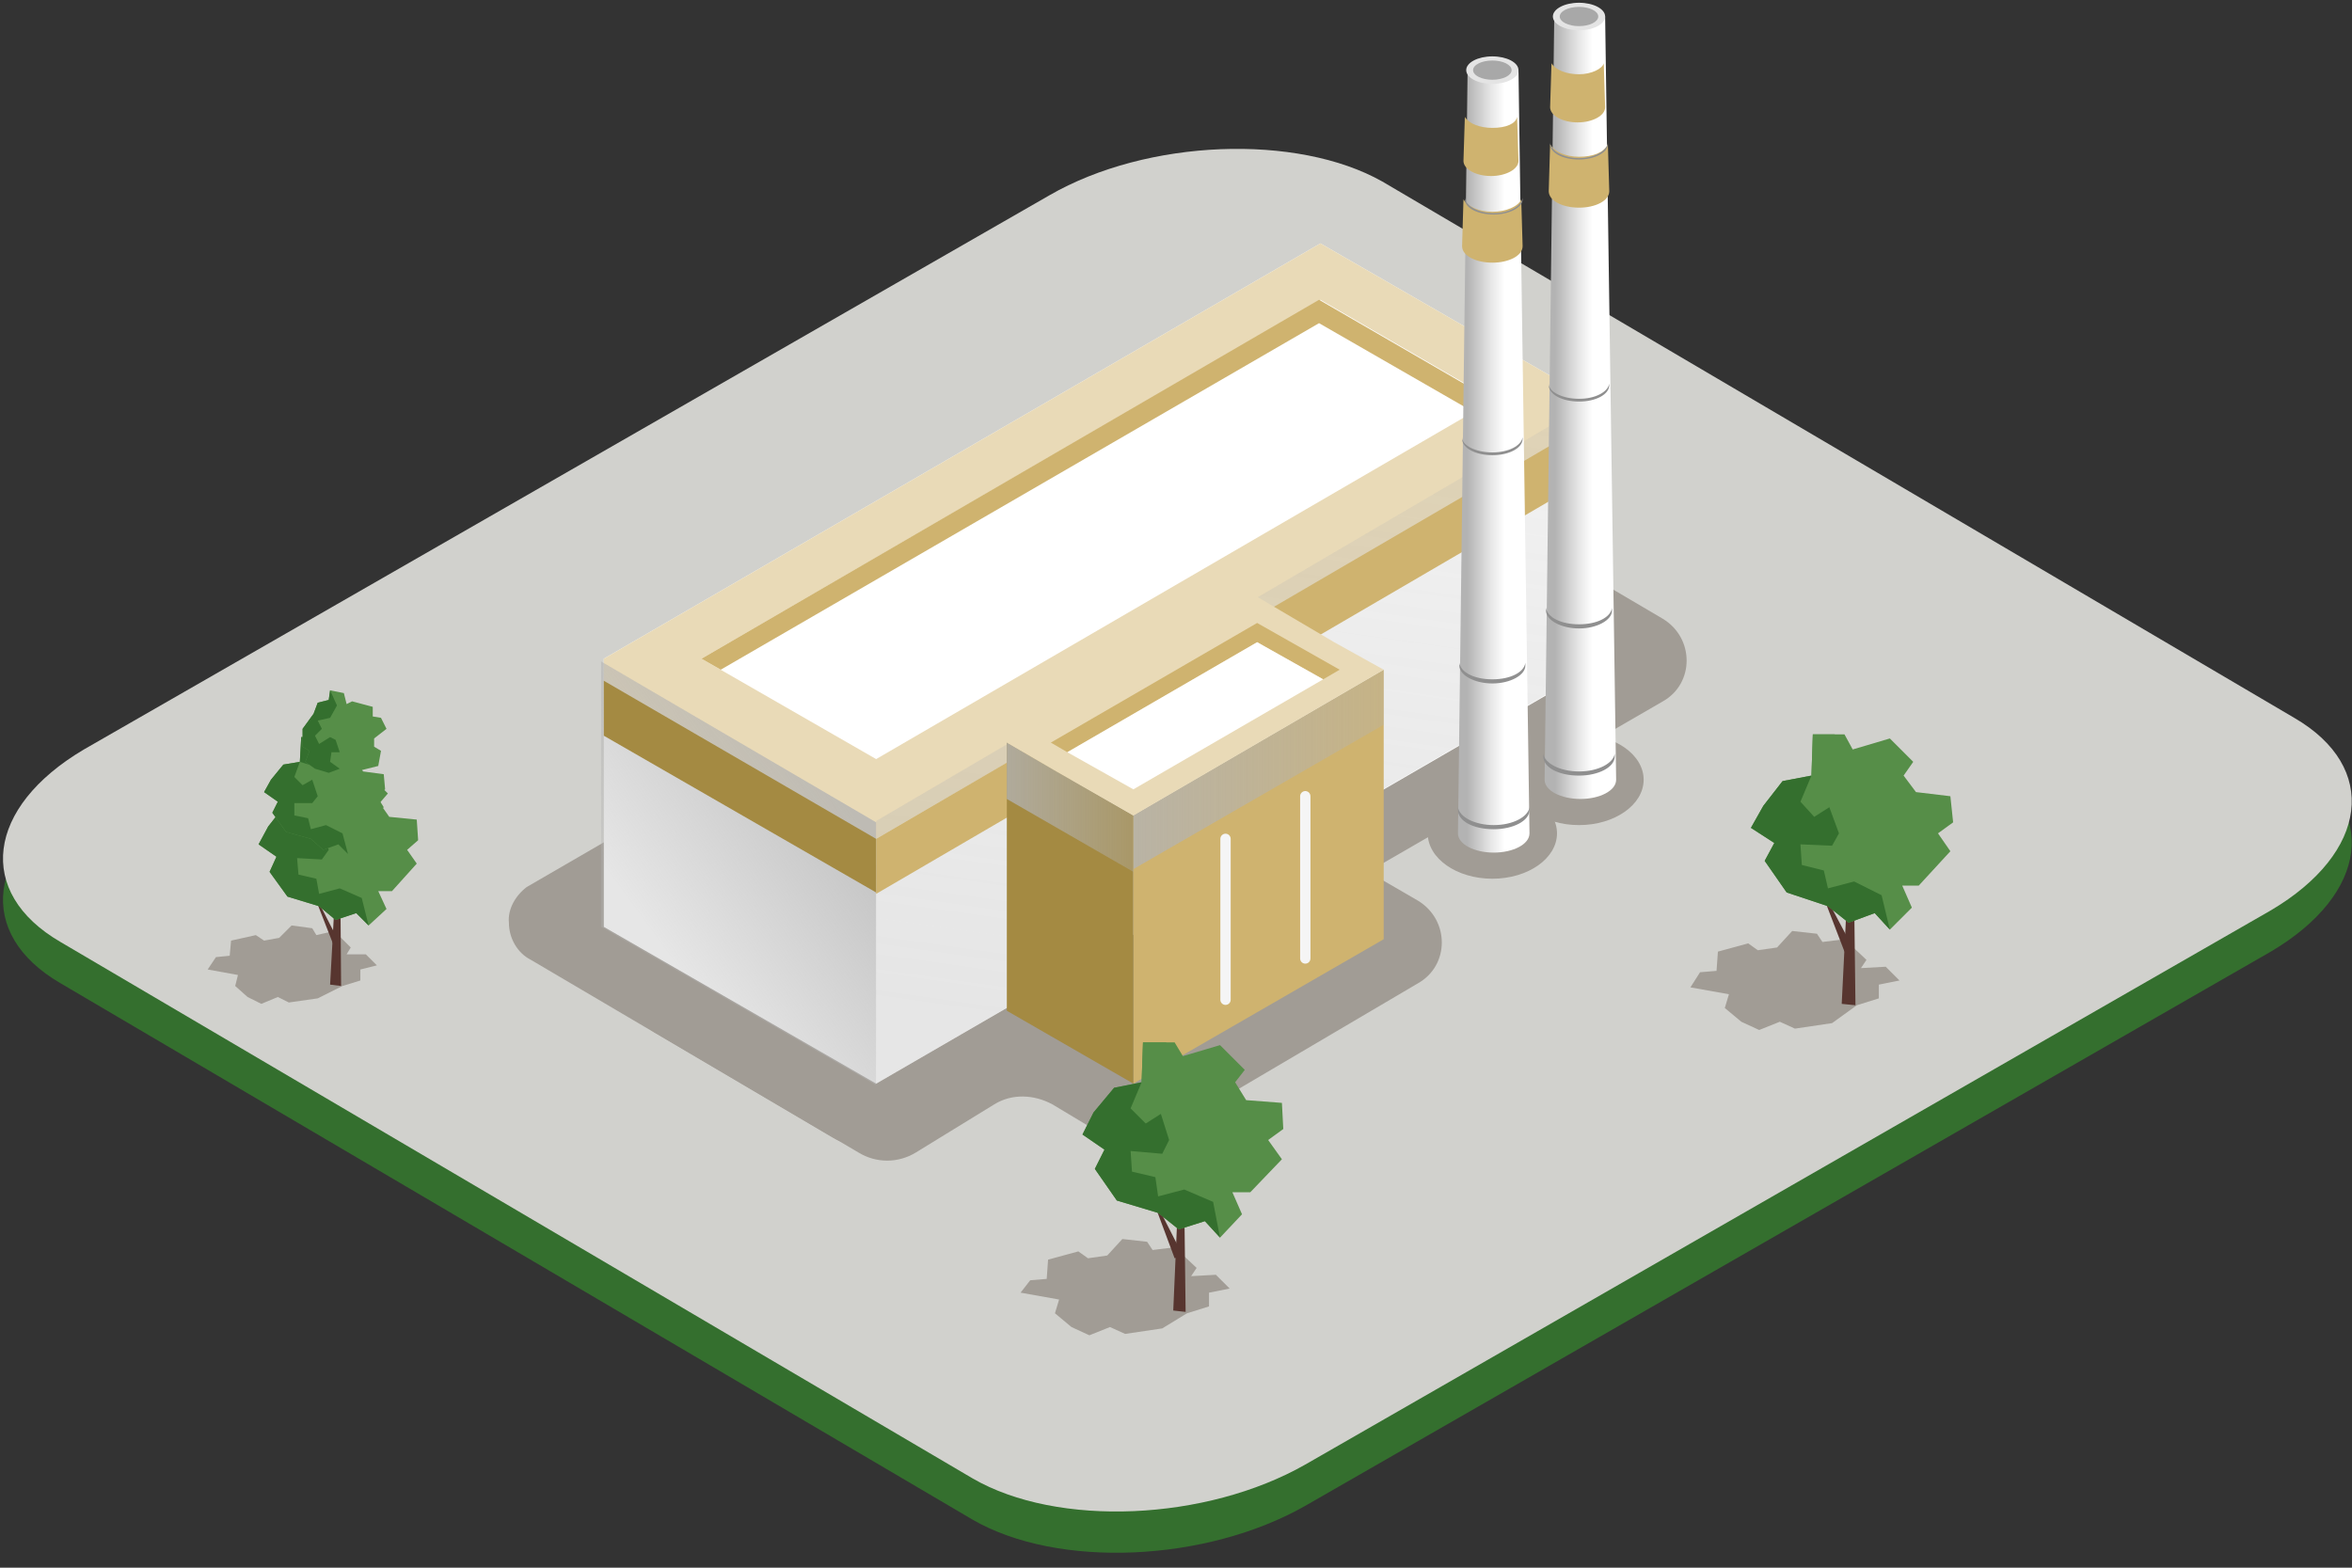 <?xml version="1.0" encoding="utf-8"?>
<!-- Generator: Adobe Illustrator 21.1.0, SVG Export Plug-In . SVG Version: 6.00 Build 0)  -->
<svg version="1.1" id="Слой_1" xmlns="http://www.w3.org/2000/svg" xmlns:xlink="http://www.w3.org/1999/xlink" x="0px" y="0px"
	 viewBox="0 0 171 114" style="enable-background:new 0 0 171 114;" xml:space="preserve">
<rect x="0" y="0" width="171" height="114" fill="#333333" stroke="none"/>
<style type="text/css">
	.st0{fill:#346F2E;}
	.st1{fill:#D1D1CD;}
	.st2{fill:#A19C95;}
	.st3{fill:#FFFFFF;}
	.st4{fill:#E9DAB7;}
	.st5{fill:#CFB36F;}
	.st6{fill:url(#SVGID_1_);}
	.st7{fill:url(#SVGID_2_);}
	.st8{fill:#A48A42;}
	.st9{fill:url(#SVGID_3_);}
	.st10{fill:#E4E4E4;}
	.st11{fill:#A8A8A8;}
	.st12{fill:#8F8F8F;}
	.st13{fill:url(#SVGID_4_);}
	.st14{fill:url(#SVGID_5_);}
	.st15{fill:url(#SVGID_6_);}
	.st16{fill:none;stroke:#F5F5F5;stroke-width:0.75;stroke-linecap:round;stroke-linejoin:round;stroke-miterlimit:10;}
	.st17{fill:#57352F;}
	.st18{fill:#568E48;}
</style>
<g>
	<g>
		<path class="st0" d="M100.5,16.2l66.3,39c6.2,3.6,5.4,9.8-1.7,14l-70.2,40.3c-7.2,4.1-18,4.6-24.2,1l-66.3-39
			c-6.2-3.6-5.4-9.8,1.7-14l70.2-40.3C83.4,13.1,94.3,12.7,100.5,16.2z"/>
		<path class="st1" d="M100.5,13.2l66.3,39c6.2,3.6,5.4,9.8-1.7,14l-70.2,40.3c-7.2,4.1-18,4.6-24.2,1l-66.3-39
			c-6.2-3.6-5.4-9.8,1.7-14l70.2-40.3C83.4,10.1,94.3,9.7,100.5,13.2z"/>
	</g>
	<g>
		<g>
			<g>
				<path class="st2" d="M38.3,64.5c-0.8,0.6-1.4,1.6-1.3,2.6c0,1.1,0.6,2.2,1.6,2.7l21.9,12.9c1.7,1,3.9,1,5.6,0L120.9,51
					c2.3-1.3,2.3-4.6,0-6L96.6,30.7L38.3,64.5z"/>
			</g>
			<g>
				<path class="st2" d="M47.5,69.9c-0.8,0.6-1.4,1.6-1.3,2.6c0,1.1,0.6,2.2,1.6,2.7l14.6,8.6c1.3,0.8,2.9,0.8,4.2,0l5.7-3.5
					c1.3-0.8,2.9-0.7,4.2,0l3,1.8c1.7,1,3.9,1,5.6,0l18-10.6c2.3-1.3,2.3-4.6,0-6L82.6,53.6c-2.4-1.4-5.3-1.4-7.7,0L47.5,69.9z"/>
			</g>
			<g>
				<g>
					<g>
						<polygon class="st3" points="43.9,47.9 96,17.7 115.8,29.1 115.8,48.6 63.7,78.8 43.9,67.4 						"/>
						<polygon class="st4" points="43.9,47.9 96,17.7 115.8,29.1 115.8,30.7 63.7,61 43.9,49.5 						"/>
						<polygon class="st3" points="108.6,29.1 96,21.8 51,47.9 63.7,55.2 						"/>
						<polygon class="st5" points="107.2,30 95.9,23.5 52.4,48.7 51,47.9 95.9,21.8 108.5,29.1 						"/>
					</g>
					
						<linearGradient id="SVGID_1_" gradientUnits="userSpaceOnUse" x1="-14592.69" y1="76.439" x2="-14603.361" y2="1.075" gradientTransform="matrix(-1 0 0 1 -14506.099 0)">
						<stop  offset="0" style="stop-color:#B3B3B3;stop-opacity:0.335"/>
						<stop  offset="7.406294e-02" style="stop-color:#B3B3B3;stop-opacity:0.318"/>
						<stop  offset="1" style="stop-color:#B3B3B3;stop-opacity:0.1"/>
					</linearGradient>
					<path class="st6" d="M63.7,78.8l0-19.1l52-30.5v19.4"/>
					
						<linearGradient id="SVGID_2_" gradientUnits="userSpaceOnUse" x1="15195.835" y1="57.941" x2="15182.191" y2="67.893" gradientTransform="matrix(1 0 0 1 -15134.571 0)">
						<stop  offset="0" style="stop-color:#B3B3B3;stop-opacity:0.79"/>
						<stop  offset="1" style="stop-color:#B3B3B3;stop-opacity:0.335"/>
					</linearGradient>
					<path class="st7" d="M43.7,67.4V48.1l20,11.7l0,19.1"/>
				</g>
			</g>
			<polygon class="st5" points="63.7,65 115.8,34.6 115.8,30.6 63.7,61 			"/>
			<polygon class="st8" points="63.7,64.9 43.9,53.5 43.9,49.5 63.7,61 			"/>
		</g>
		<g>
			<ellipse class="st2" cx="114.8" cy="56.7" rx="4.7" ry="3.3"/>
			<g>
				<g>
					
						<linearGradient id="SVGID_3_" gradientUnits="userSpaceOnUse" x1="17382.758" y1="29.619" x2="17386.238" y2="29.619" gradientTransform="matrix(1 0 0 1 -17269.691 0)">
						<stop  offset="0" style="stop-color:#B3B3B3"/>
						<stop  offset="0.49" style="stop-color:#E6E6E6"/>
						<stop  offset="0.78" style="stop-color:#FFFFFF"/>
					</linearGradient>
					<path class="st9" d="M116.7,1.2h-3.7l-0.7,55.5c0,0.8,1.2,1.4,2.6,1.4c1.4,0,2.6-0.6,2.6-1.4L116.7,1.2z"/>
					<path class="st5" d="M114.8,11.4c-1,0-1.8-0.4-2.1-0.9l-0.1,3.4c0,0.7,1,1.2,2.2,1.2c1.2,0,2.2-0.5,2.2-1.2l-0.1-3.4
						C116.6,11.1,115.8,11.4,114.8,11.4z"/>
					<path class="st5" d="M114.8,5.4c-0.9,0-1.7-0.3-2-0.8l-0.1,3.2c0,0.6,0.9,1.1,2,1.1c1.1,0,2-0.5,2-1.1l-0.1-3.2
						C116.5,5,115.7,5.4,114.8,5.4z"/>
					<ellipse class="st10" cx="114.8" cy="1.2" rx="1.9" ry="1"/>
					<ellipse class="st11" cx="114.8" cy="1.2" rx="1.4" ry="0.7"/>
				</g>
				<g>
					<g>
						<path class="st12" d="M112.2,55c0,0.8,1.1,1.4,2.6,1.4c1.4,0,2.6-0.6,2.6-1.4l0-0.2c-0.1,0.7-1.2,1.3-2.6,1.3
							c-1.4,0-2.5-0.6-2.6-1.3L112.2,55z"/>
					</g>
				</g>
				<g>
					<g>
						<path class="st12" d="M112.4,44.4c0,0.7,1.1,1.3,2.4,1.3c1.3,0,2.4-0.6,2.4-1.3l0-0.2c-0.1,0.7-1.1,1.2-2.4,1.2
							c-1.3,0-2.3-0.5-2.4-1.2L112.4,44.4z"/>
					</g>
				</g>
				<g>
					<g>
						<path class="st12" d="M112.6,28c0,0.7,1,1.2,2.2,1.2c1.2,0,2.2-0.5,2.2-1.2l0-0.1c-0.1,0.6-1,1.1-2.2,1.1
							c-1.2,0-2.2-0.5-2.2-1.1L112.6,28z"/>
					</g>
				</g>
				<g>
					<g>
						<path class="st12" d="M112.7,10.5c0,0.6,0.9,1.1,2.1,1.1c1.1,0,2.1-0.5,2.1-1.1l0-0.1c-0.1,0.6-1,1.1-2.1,1.1
							c-1.1,0-2-0.5-2.1-1.1L112.7,10.5z"/>
					</g>
				</g>
			</g>
		</g>
		<g>
			<ellipse class="st2" cx="108.5" cy="60.6" rx="4.7" ry="3.3"/>
			<g>
				<g>
					
						<linearGradient id="SVGID_4_" gradientUnits="userSpaceOnUse" x1="17376.488" y1="33.584" x2="17379.971" y2="33.584" gradientTransform="matrix(1 0 0 1 -17269.691 0)">
						<stop  offset="0" style="stop-color:#B3B3B3"/>
						<stop  offset="0.49" style="stop-color:#E6E6E6"/>
						<stop  offset="0.78" style="stop-color:#FFFFFF"/>
					</linearGradient>
					<path class="st13" d="M110.4,5.1h-3.7l-0.7,55.5c0,0.8,1.2,1.4,2.6,1.4c1.4,0,2.6-0.6,2.6-1.4L110.4,5.1z"/>
					<path class="st5" d="M108.5,15.4c-1,0-1.8-0.4-2.1-0.9l-0.1,3.4c0,0.7,1,1.2,2.2,1.2c1.2,0,2.2-0.5,2.2-1.2l-0.1-3.4
						C110.4,15,109.5,15.4,108.5,15.4z"/>
					<path class="st5" d="M108.5,9.3c-0.9,0-1.7-0.3-2-0.8l-0.1,3.2c0,0.6,0.9,1.1,2,1.1c1.1,0,2-0.5,2-1.1l-0.1-3.2
						C110.2,9,109.5,9.3,108.5,9.3z"/>
					<ellipse class="st10" cx="108.5" cy="5.1" rx="1.9" ry="1"/>
					<ellipse class="st11" cx="108.5" cy="5.1" rx="1.4" ry="0.7"/>
				</g>
				<g>
					<g>
						<path class="st12" d="M106,58.9c0,0.8,1.1,1.4,2.6,1.4c1.4,0,2.6-0.6,2.6-1.4l0-0.2c-0.1,0.7-1.2,1.3-2.6,1.3
							c-1.4,0-2.5-0.6-2.6-1.3L106,58.9z"/>
					</g>
				</g>
				<g>
					<g>
						<path class="st12" d="M106.1,48.4c0,0.7,1.1,1.3,2.4,1.3c1.3,0,2.4-0.6,2.4-1.3l0-0.2c-0.1,0.7-1.1,1.2-2.4,1.2
							c-1.3,0-2.3-0.5-2.4-1.2L106.1,48.4z"/>
					</g>
				</g>
				<g>
					<g>
						<path class="st12" d="M106.3,31.9c0,0.7,1,1.2,2.2,1.2c1.2,0,2.2-0.5,2.2-1.2l0-0.1c-0.1,0.6-1,1.1-2.2,1.1
							c-1.2,0-2.2-0.5-2.2-1.1L106.3,31.9z"/>
					</g>
				</g>
				<g>
					<g>
						<path class="st12" d="M106.5,14.5c0,0.6,0.9,1.1,2.1,1.1c1.1,0,2.1-0.5,2.1-1.1l0-0.1c-0.1,0.6-1,1.1-2.1,1.1
							c-1.1,0-2-0.5-2.1-1.1L106.5,14.5z"/>
					</g>
				</g>
			</g>
		</g>
		<g>
			<polygon class="st5" points="100.6,48.7 82.4,59.3 82.4,78.8 100.6,68.3 			"/>
			
				<linearGradient id="SVGID_5_" gradientUnits="userSpaceOnUse" x1="18016.928" y1="55.99" x2="18035.15" y2="55.99" gradientTransform="matrix(1 0 0 1 -17934.572 0)">
				<stop  offset="0" style="stop-color:#B3B3B3;stop-opacity:0.79"/>
				<stop  offset="1" style="stop-color:#B3B3B3;stop-opacity:0.335"/>
			</linearGradient>
			<polygon class="st14" points="100.6,48.7 82.4,59.3 82.4,63.2 100.6,52.7 			"/>
			<polygon class="st8" points="82.4,78.8 82.4,59.3 73.2,54 73.2,73.5 			"/>
			
				<linearGradient id="SVGID_6_" gradientUnits="userSpaceOnUse" x1="18007.762" y1="58.678" x2="18016.928" y2="58.678" gradientTransform="matrix(1 0 0 1 -17934.572 0)">
				<stop  offset="0" style="stop-color:#B3B3B3;stop-opacity:0.79"/>
				<stop  offset="1" style="stop-color:#B3B3B3;stop-opacity:0.335"/>
			</linearGradient>
			<polygon class="st15" points="82.4,63.4 82.4,59.3 73.2,54 73.2,58.1 			"/>
			<g>
				<line class="st16" x1="89.1" y1="61" x2="89.1" y2="72.7"/>
				<line class="st16" x1="94.9" y1="57.9" x2="94.9" y2="69.7"/>
			</g>
			<polygon class="st4" points="97,46.7 97,46.7 91.4,43.4 73.2,54 76.8,56.1 76.8,56.1 82.4,59.3 100.6,48.7 			"/>
			<g>
				<polygon class="st5" points="96.2,49.4 97.4,48.7 91.4,45.3 76.4,54 77.6,54.7 91.4,46.7 				"/>
				<polygon class="st3" points="96.2,49.4 91.4,46.7 77.6,54.7 82.4,57.4 				"/>
			</g>
		</g>
	</g>
	<g>
		<path class="st2" d="M86.3,95.5l1.6-0.5l0-1l1.5-0.3l-1-1l-1.8,0.1l0.4-0.6l-1.6-1.5l-1.6,0.2l-0.4-0.6l-1.8-0.2l-1.1,1.2
			l-1.4,0.2l-0.7-0.5l-2.2,0.6l-0.1,1.4l-1.2,0.1L74.2,94l2.8,0.5l-0.3,1l1.2,1l1.3,0.6l1.5-0.6l1.1,0.5l2.7-0.4L86.3,95.5z"/>
		<g>
			<polygon class="st17" points="85.3,95.3 86,79.3 86.2,95.4 			"/>
			<polygon class="st17" points="85.4,91.5 83.5,86.4 86,91.3 			"/>
			<polygon class="st18" points="81.2,87.3 79.6,85 80.3,83.6 78.7,82.5 79.5,80.9 81,79.1 83,78.7 83.1,75.8 85.4,75.8 86,76.8 
				88.7,76 90.5,77.8 89.8,78.7 90.6,80 93.2,80.2 93.3,82.1 92.2,82.9 93.2,84.3 90.9,86.7 89.6,86.7 90.3,88.3 88.7,90 87.6,88.8 
				85.7,89.4 84.2,88.2 			"/>
			<g>
				<polygon class="st18" points="85.6,78.1 84.4,76.8 84.8,75.8 83.1,75.8 83,78.7 85.2,79.4 				"/>
				<polygon class="st0" points="86.1,86.5 84.2,87 84,85.6 82.3,85.2 82.2,83.7 84.5,83.9 85,82.9 84.4,81 83.3,81.7 82.2,80.6 
					83,78.7 81,79.1 79.5,80.9 78.7,82.5 80.3,83.6 79.6,85 81.2,87.3 84.2,88.2 85.7,89.4 87.6,88.8 88.7,90 88.2,87.4 				"/>
			</g>
		</g>
	</g>
	<g>
		<path class="st2" d="M135,73.1l1.6-0.5l0-1l1.5-0.3l-1-1l-1.8,0.1l0.4-0.6l-1.6-1.5l-1.6,0.2l-0.4-0.6l-1.8-0.2l-1.1,1.2l-1.4,0.2
			l-0.7-0.5l-2.2,0.6l-0.1,1.4l-1.2,0.1l-0.7,1.1l2.8,0.5l-0.3,1l1.2,1l1.3,0.6l1.5-0.6l1.1,0.5l2.7-0.4L135,73.1z"/>
		<g>
			<polygon class="st17" points="133.9,73 134.7,56.9 134.9,73.1 			"/>
			<polygon class="st17" points="134.1,69.2 132.1,64 134.7,68.9 			"/>
			<polygon class="st18" points="129.9,64.9 128.3,62.6 129,61.3 127.3,60.2 128.2,58.6 129.6,56.8 131.7,56.4 131.8,53.4 
				134.1,53.4 134.7,54.5 137.4,53.7 139.1,55.4 138.4,56.4 139.3,57.6 141.8,57.9 142,59.8 140.9,60.6 141.8,61.9 139.5,64.4 
				138.3,64.4 139,66 137.4,67.6 136.3,66.4 134.4,67.1 132.9,65.9 			"/>
			<g>
				<polygon class="st18" points="134.2,55.7 133,54.5 133.4,53.4 131.8,53.4 131.7,56.4 133.8,57.1 				"/>
				<polygon class="st0" points="134.8,64.1 132.9,64.6 132.6,63.3 131,62.9 130.9,61.4 133.2,61.5 133.7,60.6 133,58.7 131.9,59.4 
					130.9,58.3 131.7,56.4 129.6,56.8 128.2,58.6 127.3,60.2 129,61.3 128.3,62.6 129.9,64.9 132.9,65.9 134.4,67.1 136.3,66.4 
					137.4,67.6 136.8,65.1 				"/>
			</g>
		</g>
	</g>
	<g>
		<g>
			<path class="st2" d="M24.9,71.7l1.3-0.4l0-0.8l1.2-0.3l-0.8-0.8l-1.4,0l0.3-0.5l-1.2-1.2L23,68l-0.3-0.5l-1.5-0.2l-0.9,0.9
				l-1.1,0.2L18.6,68l-1.8,0.4l-0.1,1.1l-1,0.1l-0.6,0.9l2.2,0.4l-0.2,0.8l0.9,0.8l1,0.5l1.2-0.5l0.8,0.4l2.1-0.3L24.9,71.7z"/>
			<g>
				<polygon class="st17" points="24,71.6 24.7,58.8 24.8,71.7 				"/>
				<polygon class="st17" points="24.2,68.6 22.6,64.5 24.6,68.4 				"/>
				<polygon class="st18" points="20.9,65.2 19.6,63.4 20.1,62.3 18.8,61.4 19.5,60.1 20.6,58.7 22.3,58.4 22.4,56.1 24.2,56.1 
					24.6,56.9 26.8,56.3 28.2,57.7 27.6,58.4 28.3,59.4 30.3,59.6 30.4,61.1 29.6,61.8 30.3,62.8 28.5,64.8 27.5,64.8 28.1,66.1 
					26.8,67.3 25.9,66.4 24.4,66.9 23.2,65.9 				"/>
				<g>
					<polygon class="st18" points="24.3,57.9 23.3,56.9 23.7,56.1 22.4,56.1 22.3,58.4 24,59 					"/>
					<polygon class="st0" points="24.7,64.6 23.2,65 23,63.9 21.7,63.6 21.6,62.4 23.4,62.5 23.9,61.8 23.3,60.3 22.5,60.8 
						21.6,59.9 22.3,58.4 20.6,58.7 19.5,60.1 18.8,61.4 20.1,62.3 19.6,63.4 20.9,65.2 23.2,65.9 24.4,66.9 25.9,66.4 26.8,67.3 
						26.3,65.3 					"/>
				</g>
			</g>
		</g>
		<g>
			<g>
				<polygon class="st18" points="20.8,60.5 19.8,59.1 20.2,58.3 19.2,57.6 19.7,56.7 20.6,55.6 21.8,55.4 21.9,53.6 23.3,53.6 
					23.6,54.2 25.3,53.7 26.3,54.8 25.9,55.4 26.4,56.1 27.9,56.3 28,57.4 27.4,57.9 27.9,58.7 26.5,60.2 25.8,60.2 26.2,61.1 
					25.3,62.1 24.6,61.4 23.5,61.8 22.6,61 				"/>
				<g>
					<polyline class="st0" points="21.8,55.4 23.1,55.8 23.4,55 22.7,54.2 22.9,53.6 21.9,53.6 					"/>
					<polygon class="st0" points="23.7,60 22.6,60.3 22.4,59.5 21.4,59.3 21.4,58.4 22.7,58.4 23.1,57.9 22.7,56.7 22,57.1 
						21.4,56.5 21.8,55.4 20.6,55.6 19.7,56.7 19.2,57.6 20.2,58.3 19.8,59.1 20.8,60.5 22.6,61 23.5,61.8 24.6,61.4 25.3,62.1 
						24.9,60.6 					"/>
				</g>
			</g>
		</g>
		<g>
			<g>
				<polygon class="st18" points="22,53 22,54.3 22.5,54.6 22.2,55.4 22.9,55.9 23.9,56.2 24.7,55.9 25.5,57.1 26.4,56.5 26.3,56 
					27.5,55.7 27.7,54.6 27.2,54.3 27.2,53.7 28.1,53 27.7,52.2 27.1,52.1 27.1,51.4 25.6,51 25.2,51.2 25,50.4 24,50.2 23.9,50.9 
					23.1,51.1 22.8,51.9 				"/>
				<g>
					<polygon class="st0" points="24,52.2 23.1,52.4 23.4,53 22.9,53.5 23.2,54.1 24,53.6 24.4,53.8 24.7,54.7 24.1,54.7 24,55.4 
						24.7,55.9 23.9,56.2 22.9,55.9 22.2,55.4 22.5,54.6 22,54.3 22,53 22.8,51.9 23.1,51.1 23.9,50.9 24,50.2 24.5,51.3 					"/>
				</g>
			</g>
		</g>
	</g>
</g>
</svg>
